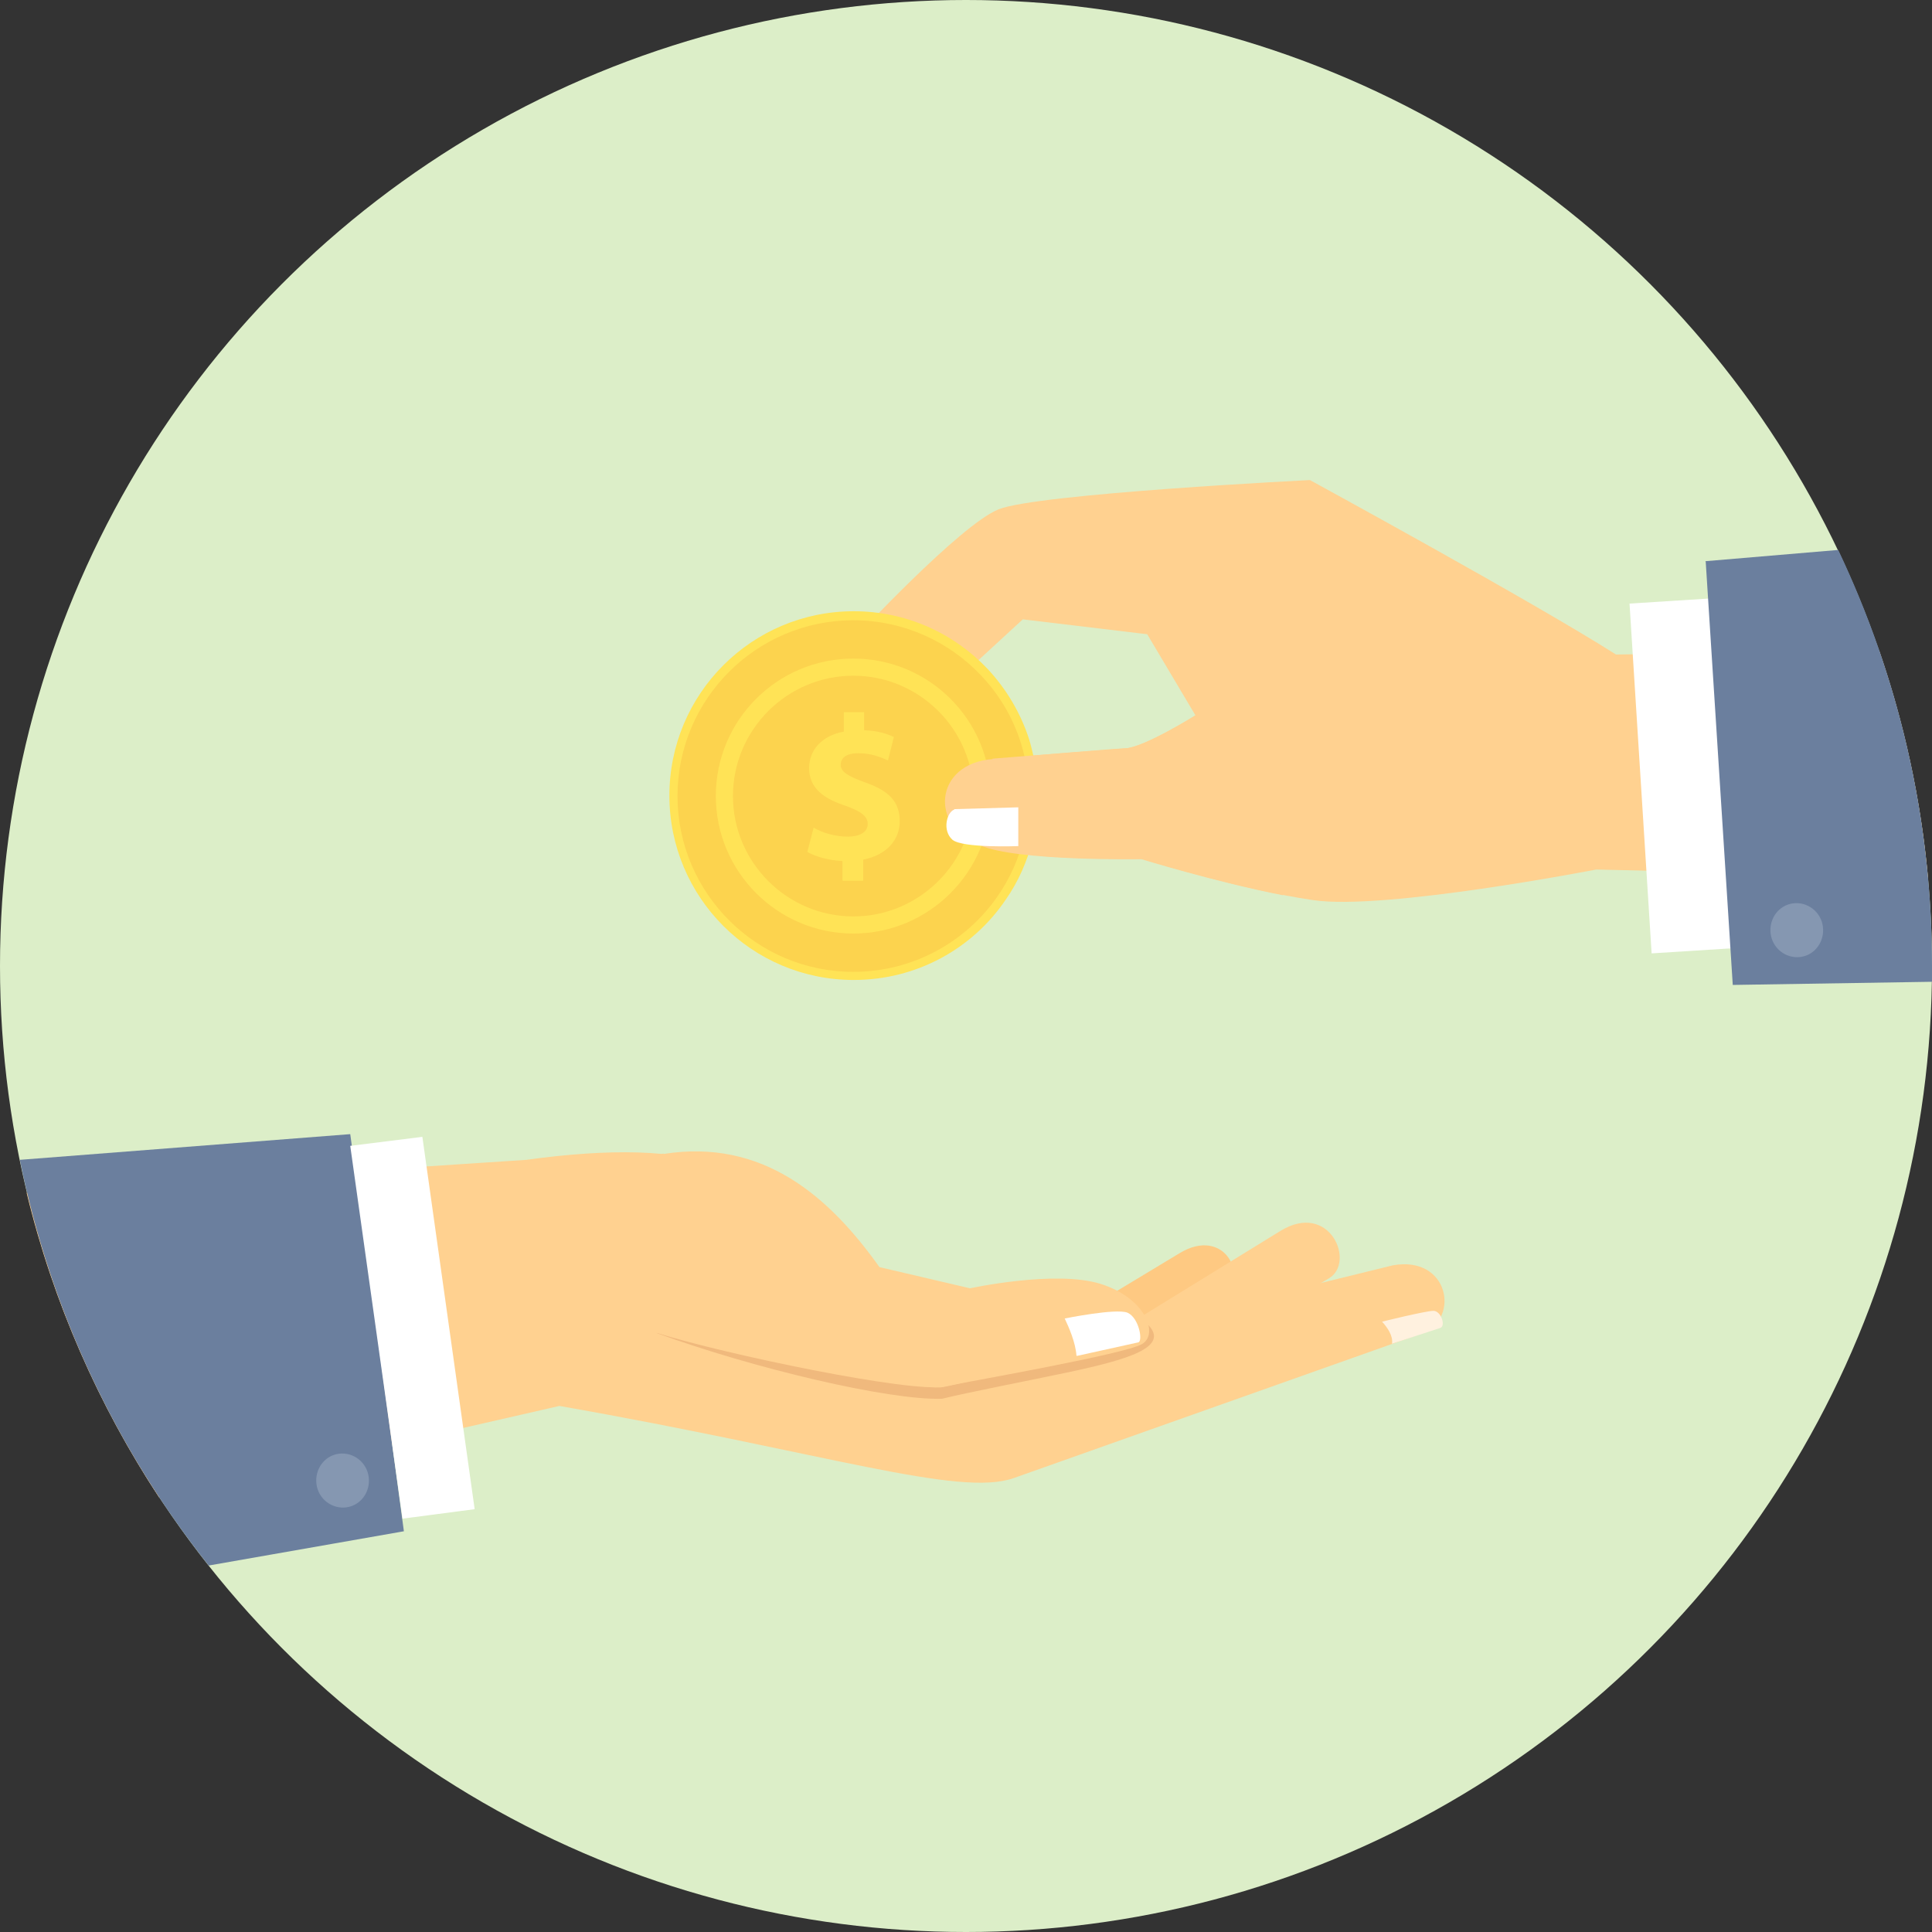<?xml version="1.0" encoding="UTF-8" standalone="no"?>
<!-- Generator: Adobe Illustrator 19.0.0, SVG Export Plug-In . SVG Version: 6.00 Build 0)  -->

<svg
   xmlns:dc="http://purl.org/dc/elements/1.1/"
   xmlns:cc="http://creativecommons.org/ns#"
   xmlns:rdf="http://www.w3.org/1999/02/22-rdf-syntax-ns#"
   xmlns:svg="http://www.w3.org/2000/svg"
   xmlns="http://www.w3.org/2000/svg"
   xmlns:sodipodi="http://sodipodi.sourceforge.net/DTD/sodipodi-0.dtd"
   xmlns:inkscape="http://www.inkscape.org/namespaces/inkscape"
   version="1.1"
   id="Layer_1"
   x="0px"
   y="0px"
   viewBox="0 0 512 512"
   style="enable-background:new 0 0 512 512;"
   xml:space="preserve"
   sodipodi:docname="transaction.svg"
   inkscape:version="0.92.2 5c3e80d, 2017-08-06"><rect x="0" y="0" width="512" height="512" fill="#333333" stroke="none"/><defs
     id="defs83" /><sodipodi:namedview
     pagecolor="#ffffff"
     bordercolor="#666666"
     borderopacity="1"
     objecttolerance="10"
     gridtolerance="10"
     guidetolerance="10"
     inkscape:pageopacity="0"
     inkscape:pageshadow="2"
     inkscape:window-width="1880"
     inkscape:window-height="1016"
     id="namedview81"
     showgrid="false"
     inkscape:zoom="0.4609375"
     inkscape:cx="-10.847458"
     inkscape:cy="256"
     inkscape:window-x="1406"
     inkscape:window-y="28"
     inkscape:window-maximized="1"
     inkscape:current-layer="Layer_1" /><circle
     style="fill:#dceec8;fill-opacity:1"
     cx="256"
     cy="256"
     r="256"
     id="circle2" /><path
     style="fill:#FEC982;"
     d="M260.539,363.513l52.084-31.418c12.065-7.287,18.516,6.69,11.229,10.751l-40.735,22.458  L260.539,363.513z"
     id="path4" /><g
     id="g10"><path
       style="fill:#FFD190;"
       d="M283.356,360.646l55.907-34.404c13.14-8.123,20.069,8.362,12.902,12.543l-38.346,22.458   l-30.462-0.478V360.646z"
       id="path6" /><path
       style="fill:#FFD190;"
       d="M148.248,372.592l-106.079,24.25c-16.007-24.37-28.073-51.606-35.121-80.754l132.48-8.72   c21.264-2.986,40.855-2.867,49.575,1.911c15.41,8.601,13.738,27.356,48.978,37.152l50.292,8.72l80.754-19.83   c14.813-2.628,17.799,13.977,8.004,17.919l-108.469,38.466C254.089,396.842,218.968,385.015,148.248,372.592z"
       id="path8" /></g><path
     style="fill:#F0B97D;"
     d="M304.381,351.209c5.495,5.853-5.495,9.079-21.144,12.424c-11.229,2.389-26.281,5.256-33.568,7.048  c-14.096,0.478-50.292-8.123-75.737-17.441c13.021-0.239,67.494,16.007,76.095,14.335c8.601-1.672,49.814-12.543,52.562-14.096  C305.336,351.925,304.022,352.164,304.381,351.209z"
     id="path12" /><path
     style="fill:#6B7F9E;"
     d="M92.819,300.558l14.216,105.243l-51.726,9.079c-24.489-30.82-41.93-67.494-50.053-107.513  L92.819,300.558z"
     id="path14" /><polygon
     style="fill:#FFFFFF;"
     points="111.933,301.275 125.79,399.948 106.677,402.456 92.819,303.664 "
     id="polygon16" /><path
     style="fill:#8597B1;"
     d="M97.717,391.466c0.478,3.942-2.15,7.526-5.973,8.004s-7.406-2.27-7.884-6.212  c-0.478-3.942,2.15-7.526,5.973-8.004C93.656,384.776,97.239,387.524,97.717,391.466z"
     id="path18" /><path
     style="fill:#FFD190;"
     d="M175.843,305.814c26.4-4.181,43.961,11.349,57.221,29.984l24.011,5.615  c0,0,22.458-4.898,34.524-1.195c11.946,3.703,15.649,13.379,10.99,16.007c-4.659,2.628-43.961,9.557-52.562,11.229  c-8.72,1.672-57.699-8.482-75.976-14.216c-18.277-5.615-29.028-40.855,1.792-47.545V305.814z"
     id="path20" /><path
     style="fill:#FFF1DF;"
     d="M368.888,356.106l12.782-4.181c1.553-0.478,0.239-4.539-1.792-4.539  c-2.031,0-13.618,2.867-13.618,2.867C367.694,351.806,369.247,354.076,368.888,356.106z"
     id="path22" /><path
     style="fill:#FFFFFF;"
     d="M285.387,359.332l16.246-3.584c1.314-0.239,0.239-6.57-2.867-7.884  c-3.106-1.195-16.605,1.553-16.605,1.553c1.075,2.27,2.867,6.331,3.106,9.796L285.387,359.332z"
     id="path24" /><path
     style="fill:#FFD190;"
     d="M263.048,201.049l35.36-2.748c5.017-0.358,18.397-8.72,18.397-8.72l-12.782-21.503l-32.971-3.942  l-25.445,23.414l-9.796,20.069c-5.853,10.512-25.086,8.482-20.427-4.898l11.11-33.568c0,0,27.834-29.984,38.107-34.165  c10.273-4.181,82.546-7.765,82.546-7.765s59.132,32.254,81.112,46.231l69.764-0.956c6.57,19.113,10.99,39.182,12.902,59.968  l-87.922-2.031c0,0-55.907,10.871-74.901,8.123c-19.113-2.748-45.514-10.99-45.514-10.99s-33.329,0.597-42.766-3.703  c-13.379-4.659-12.304-21.622,3.345-22.817H263.048z"
     id="path26" /><path
     style="fill:#FFFFFF;"
     d="M215.862,198.66c0.597,0.239,3.823,1.553,3.823,1.553l-3.225,9.796c0,0-3.823,1.792-3.225-2.389  c0.597-4.181,2.628-9.079,2.628-9.079V198.66z"
     id="path28" /><path
     style="fill:#FFE356;"
     d="M273.919,200.571c-0.358-1.553-0.717-3.106-1.195-4.659c-2.27-7.048-6.092-13.379-10.99-18.636  c-8.959-9.437-21.503-15.291-35.479-15.291c-26.998,0-48.859,21.861-48.859,48.859s21.861,48.859,48.859,48.859  c16.724,0,31.537-8.362,40.258-21.264c3.345-4.778,5.734-10.154,7.168-16.007c0.358-1.434,0.597-2.867,0.836-4.301  c0.358-2.389,0.597-4.898,0.597-7.406c0-3.584-0.358-7.048-1.075-10.393l0,0L273.919,200.571z"
     id="path30" /><path
     style="fill:#FCD34E;"
     d="M271.649,201.049c-0.358-1.434-0.717-2.986-1.195-4.42c-2.15-6.69-5.734-12.663-10.512-17.68  c-8.482-8.959-20.547-14.574-33.807-14.574c-25.684,0-46.589,20.905-46.589,46.589s20.905,46.589,46.589,46.589  c15.888,0,29.984-8.004,38.346-20.189c3.106-4.539,5.495-9.676,6.809-15.291c0.358-1.314,0.597-2.748,0.836-4.181  c0.358-2.27,0.478-4.659,0.478-7.048c0-3.464-0.358-6.69-1.075-9.915l0,0L271.649,201.049z"
     id="path32" /><g
     id="g38"><path
       style="fill:#FFE356;"
       d="M226.135,174.529c-20.069,0-36.435,16.246-36.435,36.435c0,20.069,16.366,36.435,36.435,36.435   s36.435-16.366,36.435-36.435S246.324,174.529,226.135,174.529L226.135,174.529z M226.135,179.069   c17.56,0,31.895,14.335,31.895,31.895s-14.335,31.895-31.895,31.895s-31.895-14.335-31.895-31.895S208.575,179.069,226.135,179.069   z"
       id="path34" /><path
       style="fill:#FFE356;"
       d="M223.268,233.303v-5.137c-3.703-0.119-7.168-1.195-9.318-2.389l1.672-6.451   c2.27,1.314,5.495,2.389,9.079,2.389c3.106,0,5.256-1.195,5.256-3.345c0-2.031-1.792-3.345-5.734-4.778   c-5.853-1.911-9.796-4.659-9.796-10.035c0-4.778,3.345-8.601,9.198-9.676v-5.137h5.376v4.778c3.703,0.119,6.092,0.956,7.884,1.792   l-1.553,6.212c-1.434-0.597-3.942-1.911-7.884-1.911c-3.584,0-4.659,1.553-4.659,3.106c0,1.792,1.911,2.986,6.57,4.659   c6.451,2.27,9.079,5.256,9.079,10.273c0,4.898-3.464,8.959-9.676,10.154v5.615h-5.376L223.268,233.303z"
       id="path36" /></g><path
     style="fill:#FFD190;"
     d="M263.048,201.049c15.649-1.195,30.223-2.509,35.36-2.748c5.017-0.358,18.397-8.72,18.397-8.72  s34.762,14.335,32.493,28.79s-5.376,14.932-9.318,18.874c-17.68-3.464-37.51-9.557-37.51-9.557s-33.329,0.597-42.766-3.703  c-13.379-4.659-12.304-21.622,3.345-22.817V201.049z"
     id="path40" /><polygon
     style="fill:#FFFFFF;"
     points="431.843,159.955 437.697,252.655 462.186,251.102 456.332,158.402 "
     id="polygon42" /><path
     style="fill:#6B7F9E;"
     d="M452.032,148.846l7.168,112.172L512,260.181c0-1.434,0-2.867,0-4.301  c0-39.421-8.959-76.692-24.847-110.141l-35.24,2.986L452.032,148.846z"
     id="path44" /><path
     style="fill:#FFFFFF;"
     d="M252.894,214.428l16.963-0.478v10.273c0,0-14.693,0.597-17.441-1.672  c-2.748-2.389-1.553-7.287,0.478-8.004V214.428z"
     id="path46" /><path
     style="fill:#8597B1;"
     d="M483.091,245.607c0.478,3.942-2.15,7.526-5.973,8.004c-3.823,0.478-7.406-2.27-7.884-6.212  c-0.478-3.942,2.15-7.526,5.973-8.004C479.029,238.917,482.613,241.665,483.091,245.607z"
     id="path48" /><g
     id="g50" /><g
     id="g52" /><g
     id="g54" /><g
     id="g56" /><g
     id="g58" /><g
     id="g60" /><g
     id="g62" /><g
     id="g64" /><g
     id="g66" /><g
     id="g68" /><g
     id="g70" /><g
     id="g72" /><g
     id="g74" /><g
     id="g76" /><g
     id="g78" /></svg>